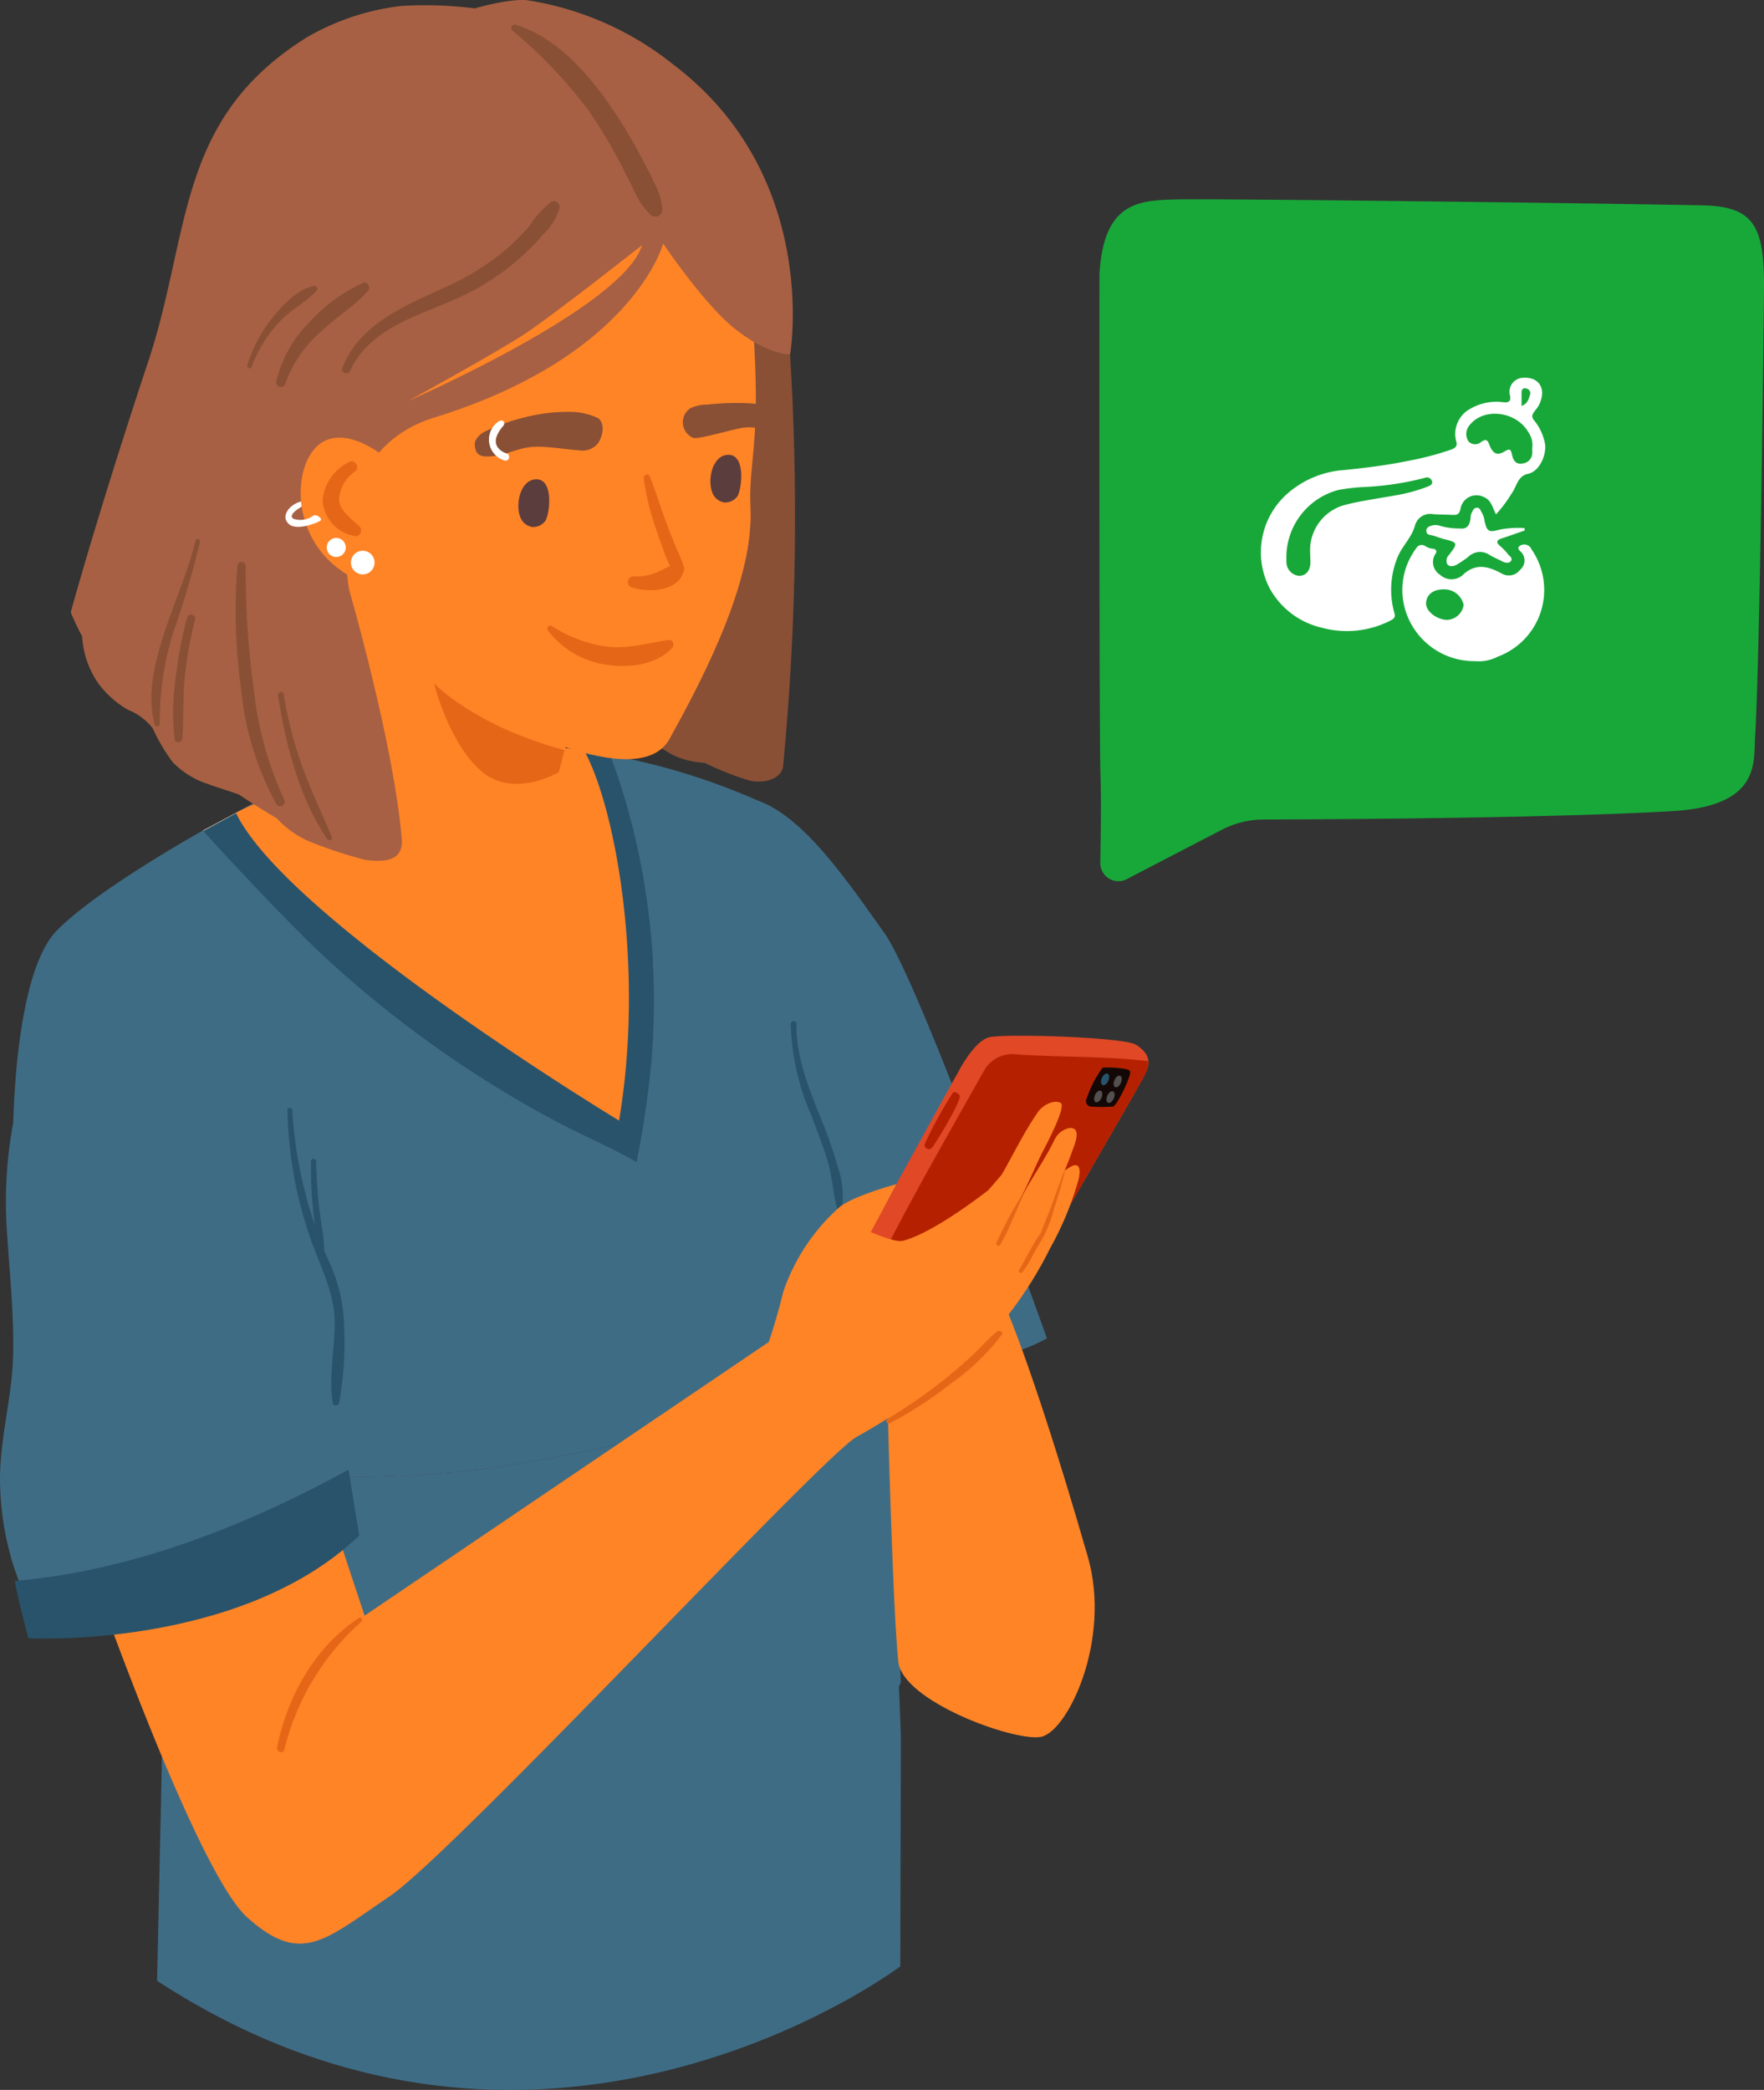 <svg xmlns="http://www.w3.org/2000/svg" width="160.425" height="190" viewBox="0 0 160.425 190">
  <rect x="0" y="0" width="160.425" height="190" fill="#333333" stroke="none"/>
  <g id="vente-sms-illu" transform="translate(-486.617 -287.117)">
    <g id="Groupe_1091" data-name="Groupe 1091" transform="translate(486.617 287.117)">
      <path id="Tracé_6492" data-name="Tracé 6492" d="M658.694,797.329a91.02,91.02,0,0,1-1.349,9.215c-2.494-1.426-5.192-2.536-7.724-3.907s-4.993-2.829-7.392-4.4a100.242,100.242,0,0,1-13.776-10.828c-1.387-1.3-4.005-3.983-6.393-6.5-.514-.542-1.017-1.075-1.494-1.585-1.052-1.124-2.029-2.19-2.679-2.924,2.37-1.288,6.29-3.334,9.451-5.033,3.619-1.943,14.638-4.217,27.614-1.826.045.117.087.234.131.351a63.4,63.4,0,0,1,2.525,8.937A65.027,65.027,0,0,1,658.694,797.329Z" transform="translate(-599.446 -700.894)" fill="#d4b6a1"/>
      <path id="Tracé_6493" data-name="Tracé 6493" d="M839.314,490.251c-.373-5.289-27.856-3.791-25.749,6.908s3.968,24.975,6.542,26.551c.217.133.5.283.823.447a4.364,4.364,0,0,0,1.951,2.157,5.474,5.474,0,0,0,2.529.592,5.139,5.139,0,0,1,1.793.064c.61.222,1.157.677,1.756.942a7.516,7.516,0,0,0,2.491.595l.162.013a28.219,28.219,0,0,0,4.075,1.614c1.389.3,2.953-.148,3.074-1.362A238.192,238.192,0,0,0,839.314,490.251Z" transform="translate(-767.538 -459.17)" fill="#895036"/>
      <path id="Tracé_6494" data-name="Tracé 6494" d="M666.8,823.646a123.643,123.643,0,0,1-38.363,11.029,121.177,121.177,0,0,1-22.535-.021l-.385-50.694-.437-2.567-2.408-3.743s6.658-3.629,11.588-6.276c3.619-1.943,14.638-4.217,27.614-1.826q.5.092,1,.194a59.733,59.733,0,0,1,13.589,4.467l9.542,36.35S666.36,815.972,666.8,823.646Z" transform="translate(-586.372 -700.894)" fill="#3f6c85"/>
      <path id="Tracé_6495" data-name="Tracé 6495" d="M969.218,825.342l5.522,31.631a126.311,126.311,0,0,1,12.75-1.222,14.159,14.159,0,0,0,6.84-1.8s-11.461-32.182-14.781-36.844-7.3-10.534-11.425-12S969.218,825.342,969.218,825.342Z" transform="translate(-899.118 -732.28)" fill="#3f6c85"/>
      <path id="Tracé_6496" data-name="Tracé 6496" d="M588.928,1358.33l-.623,28.353c35.3,23.068,67.59-1.308,67.59-1.308l.054-20.827c-.071-2.349-.2-5.074-.309-7.665a79.065,79.065,0,0,1-27.843,11.99C615.784,1371.543,600.391,1360.177,588.928,1358.33Z" transform="translate(-574.02 -1206.607)" fill="#3f6c85"/>
      <path id="Tracé_6497" data-name="Tracé 6497" d="M683.022,1191.019a.626.626,0,0,1-.136.418q-.518.646-1.077,1.236c-5.175,5.484-12.868,7.508-22.521,9.545-12.013,2.668-28.01.206-39.473-1.641l.821-28.627a121.146,121.146,0,0,0,22.535.021,123.63,123.63,0,0,0,38.363-11.029c.169,2.952.369,6.627.571,10.554v0c.065,1.258.129,2.542.194,3.839.063,1.265.126,2.539.185,3.808.112,2.267.217,4.519.315,6.677.024.575.051,1.143.075,1.7C682.927,1188.733,682.976,1189.9,683.022,1191.019Z" transform="translate(-601.103 -1038.19)" fill="#3f6c85"/>
      <path id="Tracé_6498" data-name="Tracé 6498" d="M1071.63,1124.789s2.611,5.242,7.977,23.83c2.2,7.619-1.864,16.04-4.311,16.411-2.529.384-12.528-3.271-12.916-6.834-.5-4.588-.948-22.309-.948-22.309s4.719-7.87,6.7-6.355Z" transform="translate(-980.683 -1007.116)" fill="#ff8426"/>
      <path id="Tracé_6499" data-name="Tracé 6499" d="M658.983,797.329a91.02,91.02,0,0,1-1.349,9.215c-2.494-1.426-5.192-2.536-7.724-3.907s-4.993-2.829-7.392-4.4a100.237,100.237,0,0,1-13.776-10.828c-1.387-1.3-4.005-3.983-6.393-6.5-.514-.542-1.017-1.075-1.494-1.585-1.052-1.124-1.982-2.135-2.632-2.87,2.37-1.288,6.242-3.389,9.4-5.087,3.619-1.943,14.638-4.217,27.614-1.826.045.117.087.234.131.351a63.4,63.4,0,0,1,2.525,8.937A65.027,65.027,0,0,1,658.983,797.329Z" transform="translate(-599.735 -700.894)" fill="#29536b"/>
      <path id="Tracé_6500" data-name="Tracé 6500" d="M714.627,354.388c.517,9.3-.54,10.563-.344,14.81.284,6.17-3.666,14.345-7.378,20.991-2.722,4.874-15.3-.95-24.125-6.787-2.742-1.813-4.612-6.688-5.264-7.988-2.674-5.332-7.785-18.162-4.2-31.139s14.378-16.4,21.409-15.2S713.784,339.237,714.627,354.388Z" transform="translate(-646.03 -322.99)" fill="#ff8426"/>
      <path id="Tracé_6501" data-name="Tracé 6501" d="M709.236,657.56a63.875,63.875,0,0,0-1.71,8.1c-.262,2.858-7.99,9.413-15.022,3.839s-8.073-24.74-8.073-24.74Z" transform="translate(-656.643 -594.521)" fill="#ff8426"/>
      <path id="Tracé_6502" data-name="Tracé 6502" d="M1002.753,961.18a37.971,37.971,0,0,0-1.468-4.212c-1.121-2.8-2.291-5.629-2.262-8.7a.263.263,0,0,0-.526,0,22.377,22.377,0,0,0,1.892,8.364c.521,1.4,1.074,2.781,1.493,4.212.411,1.406.463,2.888.858,4.283a.212.212,0,0,0,.406,0A8.2,8.2,0,0,0,1002.753,961.18Z" transform="translate(-926.586 -855.177)" fill="#29536b"/>
      <path id="Tracé_6503" data-name="Tracé 6503" d="M663.208,768.883a40.878,40.878,0,0,1,7.816.573c2.87,5.28,5.482,19.863,3.152,33.611,0,0-30.155-18.248-34.844-27.976A75.714,75.714,0,0,1,653,769.884,35.876,35.876,0,0,1,663.208,768.883Z" transform="translate(-617.878 -701.191)" fill="#ff8426"/>
      <path id="Tracé_6504" data-name="Tracé 6504" d="M1037.927,960.646s1.383-2.733,2.769-3.09,12.264-.014,13.35.67c1.778,1.118,1.067,2.21.629,3.08s-11.9,20.647-11.9,20.647-.782,1.906-1.912,1.943c-1.927.062-13.486-.082-13.486-.082s-1.66-.86-.122-3.717S1037.351,961.606,1037.927,960.646Z" transform="translate(-950.745 -863.253)" fill="#e04826"/>
      <path id="Tracé_6505" data-name="Tracé 6505" d="M1051.766,970.941c-3.959,7.042-8.02,14.008-11.423,21.32-.118.631-.231,1.266-.323,1.906,2.94.034,10.815.119,12.376.069,1.13-.036,1.912-1.943,1.912-1.943s11.465-19.778,11.9-20.647a3.015,3.015,0,0,0,.5-1.577c-3.912-.476-8.031-.347-11.933-.614A2.957,2.957,0,0,0,1051.766,970.941Z" transform="translate(-962.28 -873.593)" fill="#b52100"/>
      <path id="Tracé_6506" data-name="Tracé 6506" d="M779.441,735.407l-.514,2.006s-4.112,2.464-7.074-.106-4.287-7.973-4.287-7.973S771.252,733.23,779.441,735.407Z" transform="translate(-728.1 -667.214)" fill="#e66617"/>
      <path id="Tracé_6507" data-name="Tracé 6507" d="M539.488,1086.439s10.136,29.36,15.029,33.729,6.99,2.1,12.932-1.922,39.321-40.02,42.467-41.768a60.656,60.656,0,0,0,10.078-7.029,35.3,35.3,0,0,0,7.581-10.227c1.242-2.748-5.672-5.18-5.672-5.18s-4.929,3.9-7.793,4.61c-.687.169-2.893-.8-2.893-.8l2.326-4.355s-3.86,1.044-5.141,2.063a18.054,18.054,0,0,0-5.155,7.748c-.524,2.216-1.309,4.538-1.309,4.538l-36.759,24.88-8.913-26.913S538.439,1072.283,539.488,1086.439Z" transform="translate(-532.022 -945.842)" fill="#ff8426"/>
      <path id="Tracé_6508" data-name="Tracé 6508" d="M587.258,293.027a28.194,28.194,0,0,0-13.171-5.863c-1.574-.271-4.947.715-4.947.715a35.887,35.887,0,0,0-6.634-.225,22.2,22.2,0,0,0-8.6,2.838c-11.962,7.434-10.547,17.7-14.458,29.491-4.7,14.163-7.047,22.8-7.047,22.8a23.611,23.611,0,0,0,1.039,2.192,8.281,8.281,0,0,0,1.455,4.251,8.919,8.919,0,0,0,2.7,2.415,5.386,5.386,0,0,1,2.259,1.681,16.613,16.613,0,0,0,1.819,3.084,7.808,7.808,0,0,0,3.223,1.993c.944.353,1.889.617,2.8.951,1.161.774,2.315,1.494,3.437,2.158a8.739,8.739,0,0,0,2.925,2.093,40.064,40.064,0,0,0,5.176,1.7c2.114.267,3.425-.135,3.272-1.928-.747-8.727-4.787-22.637-4.787-22.637s-2.434-12.51,7.745-15.658c18.1-5.6,20.817-15.817,20.817-15.817s3.663,5.454,6.457,7.693c3.11,2.492,5.086,2.377,5.086,2.377S600.618,303.186,587.258,293.027Z" transform="translate(-525.968 -287.117)" fill="#a76043"/>
      <path id="Tracé_6509" data-name="Tracé 6509" d="M689.674,572.7s-3.65-3.453-6.319-1.988-3.233,8.025,1.315,11.5a10.737,10.737,0,0,0,6.712,2.195Z" transform="translate(-653.95 -530.562)" fill="#ff8426"/>
      <path id="Tracé_6510" data-name="Tracé 6510" d="M897.516,600.949c-.312-.74-.606-1.487-.894-2.236-.553-1.439-.976-2.926-1.556-4.354-.136-.336-.584-.1-.551.2a23.2,23.2,0,0,0,1.1,4.521c.211.66.443,1.31.691,1.957a9.275,9.275,0,0,0,.612,1.478c-.375.159-.732.368-1.119.531a4.636,4.636,0,0,1-2.2.41.515.515,0,0,0-.185,1c1.612.52,4.451.393,4.8-1.711A12.522,12.522,0,0,0,897.516,600.949Z" transform="translate(-835.976 -551.057)" fill="#e66617"/>
      <path id="Tracé_6511" data-name="Tracé 6511" d="M851.955,693.317c-1.847.253-3.6.81-5.489.62a12.267,12.267,0,0,1-5.155-1.887c-.227-.14-.542.161-.373.386a8.151,8.151,0,0,0,5.193,3.112c2.088.352,4.611.092,6.136-1.515C852.494,693.792,852.335,693.264,851.955,693.317Z" transform="translate(-791.122 -635.136)" fill="#e66617"/>
      <path id="Tracé_6512" data-name="Tracé 6512" d="M805.188,554.223a5.959,5.959,0,0,0-2.439-.58,15.649,15.649,0,0,0-3.879.406,18.938,18.938,0,0,0-3.96,1.365c-.458.23-1.021.7-.959,1.28.09.842.476,1.029,1.281,1,1.586-.048,2.6-.831,4.189-.879,1.291-.039,2.7.236,3.995.321a1.823,1.823,0,0,0,1.747-.641C805.645,555.747,805.784,554.7,805.188,554.223Z" transform="translate(-750.774 -516.198)" fill="#895036"/>
      <path id="Tracé_6513" data-name="Tracé 6513" d="M936.055,549.13c-.109-.774-.495-1.193-1-1.237a24.277,24.277,0,0,0-4.184.1,3.429,3.429,0,0,0-1.557.345,1.54,1.54,0,0,0,.27,2.674c.436.191,3.817-.851,4.683-.932,1.1-.1,1.6.212,1.867-.006A4.263,4.263,0,0,0,936.055,549.13Z" transform="translate(-866.557 -511.209)" fill="#895036"/>
      <path id="Tracé_6514" data-name="Tracé 6514" d="M695.435,589.227a4.284,4.284,0,0,1,2.444-3.565c.513-.282.975.527.518.871a3.321,3.321,0,0,0-1.466,2.572c.059,1.012,1.17,1.753,1.826,2.4a.516.516,0,0,1-.37.914A3.566,3.566,0,0,1,695.435,589.227Z" transform="translate(-666.1 -543.673)" fill="#e66617"/>
      <path id="Tracé_6515" data-name="Tracé 6515" d="M509.6,830.8l-.369-1.632c-.514-.542-1.017-1.075-1.494-1.585-1.052-1.124-2.632-2.87-2.632-2.87l-.047-.054-.4.229c-3.8,2.179-9.991,5.938-12.868,8.855-3.811,3.864-3.936,17.3-3.974,17.494a39.551,39.551,0,0,0-.517,10.571c.231,3.533.6,7.071.509,10.615-.094,3.663-1.127,7.221-1.188,10.882a26.527,26.527,0,0,0,.758,6.518,21.271,21.271,0,0,0,.888,2.863,2.649,2.649,0,0,1,.083.289c10.544-.891,20.429-4.945,29.77-10.072l-2.5-25.373Z" transform="translate(-486.617 -749.151)" fill="#3f6c85"/>
      <path id="Tracé_6516" data-name="Tracé 6516" d="M496.218,1248.327c.136,1.087,1.228,5.218,1.228,5.218s19.234,1.045,30.093-9.334l-.971-6C517.227,1243.337,506.762,1247.435,496.218,1248.327Z" transform="translate(-494.869 -1104.604)" fill="#29536b"/>
      <circle id="Ellipse_13" data-name="Ellipse 13" cx="1.074" cy="1.074" r="1.074" transform="matrix(0.966, -0.258, 0.258, 0.966, 31.676, 50.385)" fill="#fff"/>
      <path id="Tracé_6517" data-name="Tracé 6517" d="M699.87,636.13a.865.865,0,1,1-.88-.851A.865.865,0,0,1,699.87,636.13Z" transform="translate(-668.425 -586.371)" fill="#fff"/>
      <path id="Tracé_6518" data-name="Tracé 6518" d="M672.146,613.231a1.989,1.989,0,0,0,1.792-.258c.272-.225.876.235.7.407s-2.215,1.03-2.938.294.236-1.538.236-1.538a2.35,2.35,0,0,1,.916-.474l.058.473S671.588,612.839,672.146,613.231Z" transform="translate(-645.472 -566.071)" fill="#fff"/>
      <path id="Tracé_6519" data-name="Tracé 6519" d="M751,459.91s19.6-8.542,21.252-14.163c0,0-7.787,6.154-10.61,8.036C759.155,455.442,751,459.91,751,459.91Z" transform="translate(-713.863 -423.463)" fill="#ff8426"/>
      <path id="Tracé_6520" data-name="Tracé 6520" d="M1127.665,1006.785c1.265-2.2,1.879-3.594,3.28-5.667.4-.6,1.433-1.186,2.068-.851.354.187-.152,1.625-1.585,4.365-.594,1.136-1.205,2.664-1.924,4.064a23.821,23.821,0,0,1-1.34,2.02c-.626-.531-1.048-2.073-1.722-2.513C1126.964,1007.623,1127.542,1006.939,1127.665,1006.785Z" transform="translate(-1036.563 -900.003)" fill="#ff8426"/>
      <path id="Tracé_6521" data-name="Tracé 6521" d="M1139.522,1024.97c.213-.321,1.03-1.209,1.03-1.209.871-1.778,2.172-3.537,3.145-5.517a1.909,1.909,0,0,1,1.282-1.07c1.076-.183.738,1.032.456,1.749a35.313,35.313,0,0,1-2.608,5.771h0c-.119.208-.424.634-.717,1.046C1141.532,1025.271,1140.143,1025.372,1139.522,1024.97Z" transform="translate(-1047.804 -914.602)" fill="#ff8426"/>
      <path id="Tracé_6522" data-name="Tracé 6522" d="M1151.626,1046.93a42.411,42.411,0,0,1,2.159-4.129,4.256,4.256,0,0,1,1.713-1.551c.742-.251.707.585.509,1.342a28.27,28.27,0,0,1-2.029,5.17l-.151.3c-.093.17-.215.388-.328.591a23.176,23.176,0,0,0-2.177-1.23C1151.479,1047.172,1151.612,1046.955,1151.626,1046.93Z" transform="translate(-1057.945 -935.273)" fill="#ff8426"/>
      <path id="Tracé_6523" data-name="Tracé 6523" d="M1193.687,978.7c.117-.351.158-.605-.206-.673a8.343,8.343,0,0,0-2.215-.153,10.051,10.051,0,0,0-1.449,2.8.5.5,0,0,0,.317.729,14.781,14.781,0,0,0,2.065.007C1192.459,981.407,1193.357,979.691,1193.687,978.7Z" transform="translate(-1090.989 -880.807)" fill="#130806"/>
      <path id="Tracé_6524" data-name="Tracé 6524" d="M1200.054,982.54c-.127.285-.361.458-.522.386s-.189-.361-.062-.646.361-.458.522-.386S1200.181,982.255,1200.054,982.54Z" transform="translate(-1099.262 -884.28)" fill="#29536b"/>
      <path id="Tracé_6525" data-name="Tracé 6525" d="M1208.226,983.86c-.127.285-.361.458-.522.386s-.189-.361-.062-.646.361-.458.522-.386S1208.353,983.575,1208.226,983.86Z" transform="translate(-1106.286 -885.414)" fill="#545050"/>
      <path id="Tracé_6526" data-name="Tracé 6526" d="M1203.59,993.994c-.127.285-.361.458-.522.386s-.189-.361-.062-.647.361-.458.522-.386S1203.717,993.709,1203.59,993.994Z" transform="translate(-1102.301 -894.125)" fill="#545050"/>
      <path id="Tracé_6527" data-name="Tracé 6527" d="M1195.614,993.593c-.127.285-.361.458-.522.386s-.189-.361-.062-.647.361-.458.522-.386S1195.741,993.307,1195.614,993.593Z" transform="translate(-1095.446 -893.78)" fill="#545050"/>
      <path id="Tracé_6528" data-name="Tracé 6528" d="M1087.715,993.994a39.117,39.117,0,0,0-2.529,4.631.388.388,0,0,0,.68.3c.41-.518,2.8-4.463,2.5-4.774S1087.837,993.793,1087.715,993.994Z" transform="translate(-1001.101 -894.59)" fill="#b52100"/>
      <path id="Tracé_6529" data-name="Tracé 6529" d="M1150.229,1045.388c-.386,1.013-.749,2.037-1.124,3.055-.3.811-.655,1.663-.975,2.5-.742,1.023-1.276,2.2-1.987,3.39-.092.154.185.323.31.181a9.2,9.2,0,0,0,1.008-1.667c.227-.406.727-1.233.75-1.268a11.824,11.824,0,0,0,1.141-2.889c.356-1.079.688-2.173.956-3.278A.041.041,0,0,0,1150.229,1045.388Z" transform="translate(-1053.479 -938.844)" fill="#e66617"/>
      <path id="Tracé_6530" data-name="Tracé 6530" d="M1133.893,1060.531c-.361.619-.71,1.157-1.034,1.754-.365.674-.964,1.862-1.272,2.564a.2.2,0,0,0,.34.2,21.667,21.667,0,0,0,1.219-2.543c.3-.615.539-1.238.857-1.909C1134.028,1060.542,1133.929,1060.47,1133.893,1060.531Z" transform="translate(-1040.966 -951.864)" fill="#e66617"/>
      <path id="Tracé_6531" data-name="Tracé 6531" d="M1070.47,1148.424c-.82.638-1.51,1.467-2.272,2.175s-1.558,1.4-2.373,2.063a50.776,50.776,0,0,1-5.34,3.717.225.225,0,0,0,.227.388,34.9,34.9,0,0,0,5.463-3.544,20.939,20.939,0,0,0,4.7-4.485C1071.05,1148.47,1070.683,1148.258,1070.47,1148.424Z" transform="translate(-979.778 -1027.38)" fill="#e66617"/>
      <path id="Tracé_6532" data-name="Tracé 6532" d="M673.375,1334.074c-3.983,2.608-6.513,7.159-7.432,11.755-.087.437.577.626.673.185a22.75,22.75,0,0,1,7.008-11.618C673.791,1334.238,673.573,1333.944,673.375,1334.074Z" transform="translate(-640.746 -1186.974)" fill="#e66617"/>
      <path id="Tracé_6533" data-name="Tracé 6533" d="M676.456,1017.927c-.137-.32-.269-.641-.4-.963a.159.159,0,0,0,.031-.109c-.086-1.321-.349-2.623-.49-3.938s-.22-2.645-.252-3.973a.239.239,0,0,0-.478,0,39.8,39.8,0,0,0,.354,5.761,39.455,39.455,0,0,1-2.047-10.421c-.016-.28-.446-.285-.44,0a37.349,37.349,0,0,0,2.614,13.068c.868,2.178,1.735,4.173,1.68,6.569-.054,2.31-.524,4.7-.18,7,.045.3.512.271.581,0a30.616,30.616,0,0,0,.463-6.826A14.556,14.556,0,0,0,676.456,1017.927Z" transform="translate(-646.592 -903.357)" fill="#29536b"/>
      <path id="Tracé_6534" data-name="Tracé 6534" d="M1269.562,685.239s-.036,41.984.092,45.577c.077,2.143.031,5.55-.017,7.951a1.648,1.648,0,0,0,2.41,1.5c2.417-1.259,6.1-3.173,8.668-4.5a8.271,8.271,0,0,1,3.768-.92c6.317-.018,26.2-.124,37.193-.765,7.971-.464,7.372-4.371,7.51-6.678.427-7.084.762-35.01.811-40.691.05-5.761-.854-7.575-5.506-7.7-3.52-.1-44.562-.654-48.264-.532C1272.983,678.585,1269.946,678.859,1269.562,685.239Z" transform="translate(-1169.573 -660.342)" fill="#18a839"/>
      <path id="Tracé_6535" data-name="Tracé 6535" d="M727.024,417.314a9.483,9.483,0,0,0-1.993,2.227,21.3,21.3,0,0,1-2.239,2.218,23.326,23.326,0,0,1-5.547,3.381c-3.6,1.647-7.669,3.325-9.214,7.286-.155.4.518.668.7.28,1.888-4.127,6.652-5.122,10.376-6.908a22.078,22.078,0,0,0,5.02-3.323,21.248,21.248,0,0,0,2.12-2.144,5.343,5.343,0,0,0,1.541-2.454A.517.517,0,0,0,727.024,417.314Z" transform="translate(-676.908 -398.96)" fill="#895036"/>
      <path id="Tracé_6536" data-name="Tracé 6536" d="M673.288,470a15.288,15.288,0,0,0-5,3.694,11.357,11.357,0,0,0-2.891,5.253.428.428,0,0,0,.828.213,11.253,11.253,0,0,1,3.212-4.712c1.349-1.3,3.057-2.307,4.295-3.714C674,470.43,673.728,469.824,673.288,470Z" transform="translate(-640.271 -444.282)" fill="#895036"/>
      <path id="Tracé_6537" data-name="Tracé 6537" d="M652.768,472.164c-1.5.288-2.778,1.648-3.711,2.783a12.992,12.992,0,0,0-2.364,4.4c-.08.257.293.434.391.172a12.329,12.329,0,0,1,2.457-4.023c1.034-1.126,2.423-1.812,3.462-2.9A.265.265,0,0,0,652.768,472.164Z" transform="translate(-624.196 -446.166)" fill="#895036"/>
      <path id="Tracé_6538" data-name="Tracé 6538" d="M804.825,562.264s-2.117-.541-.378-2.543c.211-.243-.018-.758-.562-.3a1.984,1.984,0,0,0,.6,3.431C804.96,563.041,805.107,562.456,804.825,562.264Z" transform="translate(-758.67 -521.011)" fill="#fff"/>
      <path id="Tracé_6539" data-name="Tracé 6539" d="M822.592,601.146a1.4,1.4,0,0,0,.875.516,1.375,1.375,0,0,0,1.23-.609c.424-.908.687-3.918-1.007-3.714C822.208,597.518,821.828,600.154,822.592,601.146Z" transform="translate(-775.065 -553.752)" fill="#5c3d3d"/>
      <path id="Tracé_6540" data-name="Tracé 6540" d="M946.909,585.267a1.4,1.4,0,0,0,.875.516,1.375,1.375,0,0,0,1.23-.609c.425-.908.687-3.918-1.007-3.714C946.524,581.639,946.144,584.275,946.909,585.267Z" transform="translate(-881.918 -540.104)" fill="#5c3d3d"/>
      <path id="Tracé_6541" data-name="Tracé 6541" d="M830.515,317.239c-.4-.9-.879-1.778-1.352-2.647a42.749,42.749,0,0,0-3.2-5.084c-2.079-2.793-4.577-5.418-7.978-6.5a.32.32,0,0,0-.309.531,42.455,42.455,0,0,1,6.919,7.251,43.406,43.406,0,0,1,2.816,4.643c.441.829.843,1.677,1.28,2.508a6.9,6.9,0,0,0,1.557,2.347.645.645,0,0,0,1.086-.45A6.29,6.29,0,0,0,830.515,317.239Z" transform="translate(-771.089 -300.765)" fill="#895036"/>
      <path id="Tracé_6542" data-name="Tracé 6542" d="M588.7,636.049c-.714,2.891-1.941,5.609-2.861,8.435-.868,2.666-1.557,5.5-.872,8.278a.241.241,0,0,0,.472-.064,27.339,27.339,0,0,1,1.29-8.482,78.992,78.992,0,0,0,2.372-8.056C589.153,635.9,588.766,635.787,588.7,636.049Z" transform="translate(-570.913 -586.904)" fill="#895036"/>
      <path id="Tracé_6543" data-name="Tracé 6543" d="M599.89,685.181a37.729,37.729,0,0,0-1.04,5.5,20.82,20.82,0,0,0-.091,5.586c.068.418.669.279.7-.094.134-1.771.027-3.55.193-5.325a36.3,36.3,0,0,1,.956-5.47A.372.372,0,0,0,599.89,685.181Z" transform="translate(-582.872 -629.036)" fill="#895036"/>
      <path id="Tracé_6544" data-name="Tracé 6544" d="M643.589,672.532a32,32,0,0,1-2.77-10,78.454,78.454,0,0,1-.743-11.255.377.377,0,0,0-.754,0,52.475,52.475,0,0,0,.385,11.561,26.692,26.692,0,0,0,3.174,10.1A.41.41,0,0,0,643.589,672.532Z" transform="translate(-617.733 -599.811)" fill="#895036"/>
      <path id="Tracé_6545" data-name="Tracé 6545" d="M671.466,748.133c-.871-2.124-1.883-4.178-2.663-6.341a37.718,37.718,0,0,1-1.72-6.672c-.056-.34-.57-.195-.516.142.707,4.431,1.914,9.295,4.479,13.046C671.182,748.508,671.57,748.389,671.466,748.133Z" transform="translate(-641.285 -672.02)" fill="#895036"/>
    </g>
    <g id="Groupe_1092" data-name="Groupe 1092" transform="translate(601.269 321.452)">
      <path id="Tracé_6546" data-name="Tracé 6546" d="M1348.271,726.636c.6-.226.651-.69.785-1.058a.439.439,0,0,0-.376-.53c-.3-.065-.412.1-.41.38,0,.374,0,.748,0,1.208Zm.971,3.79a1.95,1.95,0,0,0-.339-1.373c-1.057-1.914-4.057-2.344-5.374-.652a1.223,1.223,0,0,0-.105,1.428.809.809,0,0,0,1.129.113c.644-.5.7.059.855.39.318.676.676.829,1.328.433.39-.236.543-.258.655.263.1.453.282.953.959.841a.982.982,0,0,0,.892-1.055c0-.13,0-.259,0-.388Zm-22.357,9.763c0,.207-.011.414,0,.62a1.266,1.266,0,0,0,1.158,1.274c.659-.013,1.045-.517,1.025-1.337-.011-.438-.046-.88-.02-1.316a4.256,4.256,0,0,1,3.175-3.8c1.747-.446,3.555-.649,5.327-1.006a15.136,15.136,0,0,0,2.174-.653c.174-.062.525-.217.388-.518a.469.469,0,0,0-.622-.286,26.507,26.507,0,0,1-5.744.846,19.491,19.491,0,0,0-2.124.258,6.346,6.346,0,0,0-4.739,5.923Zm19.063-3.7c-.332-.6-.411-1.284-1.111-1.572a1.475,1.475,0,0,0-2.12,1.059c-.085.487-.3.588-.716.565-.594-.032-1.188-.022-1.781-.068a1.432,1.432,0,0,0-1.646,1.04c-.3,1.1-1.166,1.855-1.587,2.887a7.812,7.812,0,0,0-.277,5.086c.1.371-.056.5-.338.646a8.686,8.686,0,0,1-6.293.659,7.26,7.26,0,0,1-4.745-3.626,7.115,7.115,0,0,1,1.641-8.558,8.727,8.727,0,0,1,5.194-2.146c1.925-.2,3.849-.432,5.756-.826a27.167,27.167,0,0,0,3.887-1.012c.365-.134.664-.283.519-.76a2.591,2.591,0,0,1,1.276-2.969,4.717,4.717,0,0,1,3.015-.592c.445.039.714-.066.6-.6a1.274,1.274,0,0,1,1.01-1.61c1.115-.141,1.858.379,1.912,1.31a2.518,2.518,0,0,1-.648,1.655c-.257.348-.388.564-.032.955a4.7,4.7,0,0,1,.9,1.894c.258.87-.322,2.649-1.506,2.9-.963.2-1.024,1.165-1.49,1.783a11.948,11.948,0,0,1-1.42,1.9Z" transform="translate(-1324.545 -724.065)" fill="#fff" fill-rule="evenodd"/>
      <path id="Tracé_6547" data-name="Tracé 6547" d="M1391.187,802.21c-.945,0-1.536.495-1.571,1.239-.037.788,1.018,1.5,1.851,1.534a1.581,1.581,0,0,0,1.565-1.36,1.8,1.8,0,0,0-1.845-1.413Zm2.9,6.524a6.538,6.538,0,0,1-6.255-4.327,6.323,6.323,0,0,1,.893-5.941.559.559,0,0,1,.8-.2,1.572,1.572,0,0,0,.705.252c.3.01.383.239.267.42a1.364,1.364,0,0,0,.388,1.945,1.535,1.535,0,0,0,2.044.04c1.22-1.171,2.39-.79,3.593-.139a1.268,1.268,0,0,0,1.635-.346,1.1,1.1,0,0,0,.207-1.5c-.093-.167-.619-.438-.187-.71a.723.723,0,0,1,1.037.357,6.47,6.47,0,0,1-3.093,9.748,3.693,3.693,0,0,1-2.038.4Z" transform="translate(-1374.575 -782.963)" fill="#fff" fill-rule="evenodd"/>
      <path id="Tracé_6548" data-name="Tracé 6548" d="M1407.092,783.9c-.688.24-1.373.491-2.066.714-.515.166-.562.373-.142.722a4.742,4.742,0,0,1,.665.694c.158.2.52.409.262.687-.188.2-.551.116-.8-.025-.37-.208-.79-.35-1.124-.574a1.526,1.526,0,0,0-1.934.19,11.125,11.125,0,0,1-1.052.711c-.266.14-.662.223-.846-.054a.724.724,0,0,1,.144-.831c.844-1.085.831-1.136-.474-1.458-.4-.1-.762-.278-1.16-.351-.214-.039-.392-.088-.418-.36-.031-.315.241-.425.408-.48a1.256,1.256,0,0,1,.831-.008,5.941,5.941,0,0,0,1.746.238c.723.107.951-.291,1.034-.893a1.3,1.3,0,0,1,.1-.524c.117-.171.152-.443.454-.461.318-.019.33.233.458.414a1.99,1.99,0,0,1,.262.78c.225.994.4,1.064,1.38.791a9.051,9.051,0,0,1,2.252-.138c.008.075.017.147.026.219Z" transform="translate(-1383.083 -770.01)" fill="#fff" fill-rule="evenodd"/>
    </g>
  </g>
</svg>
